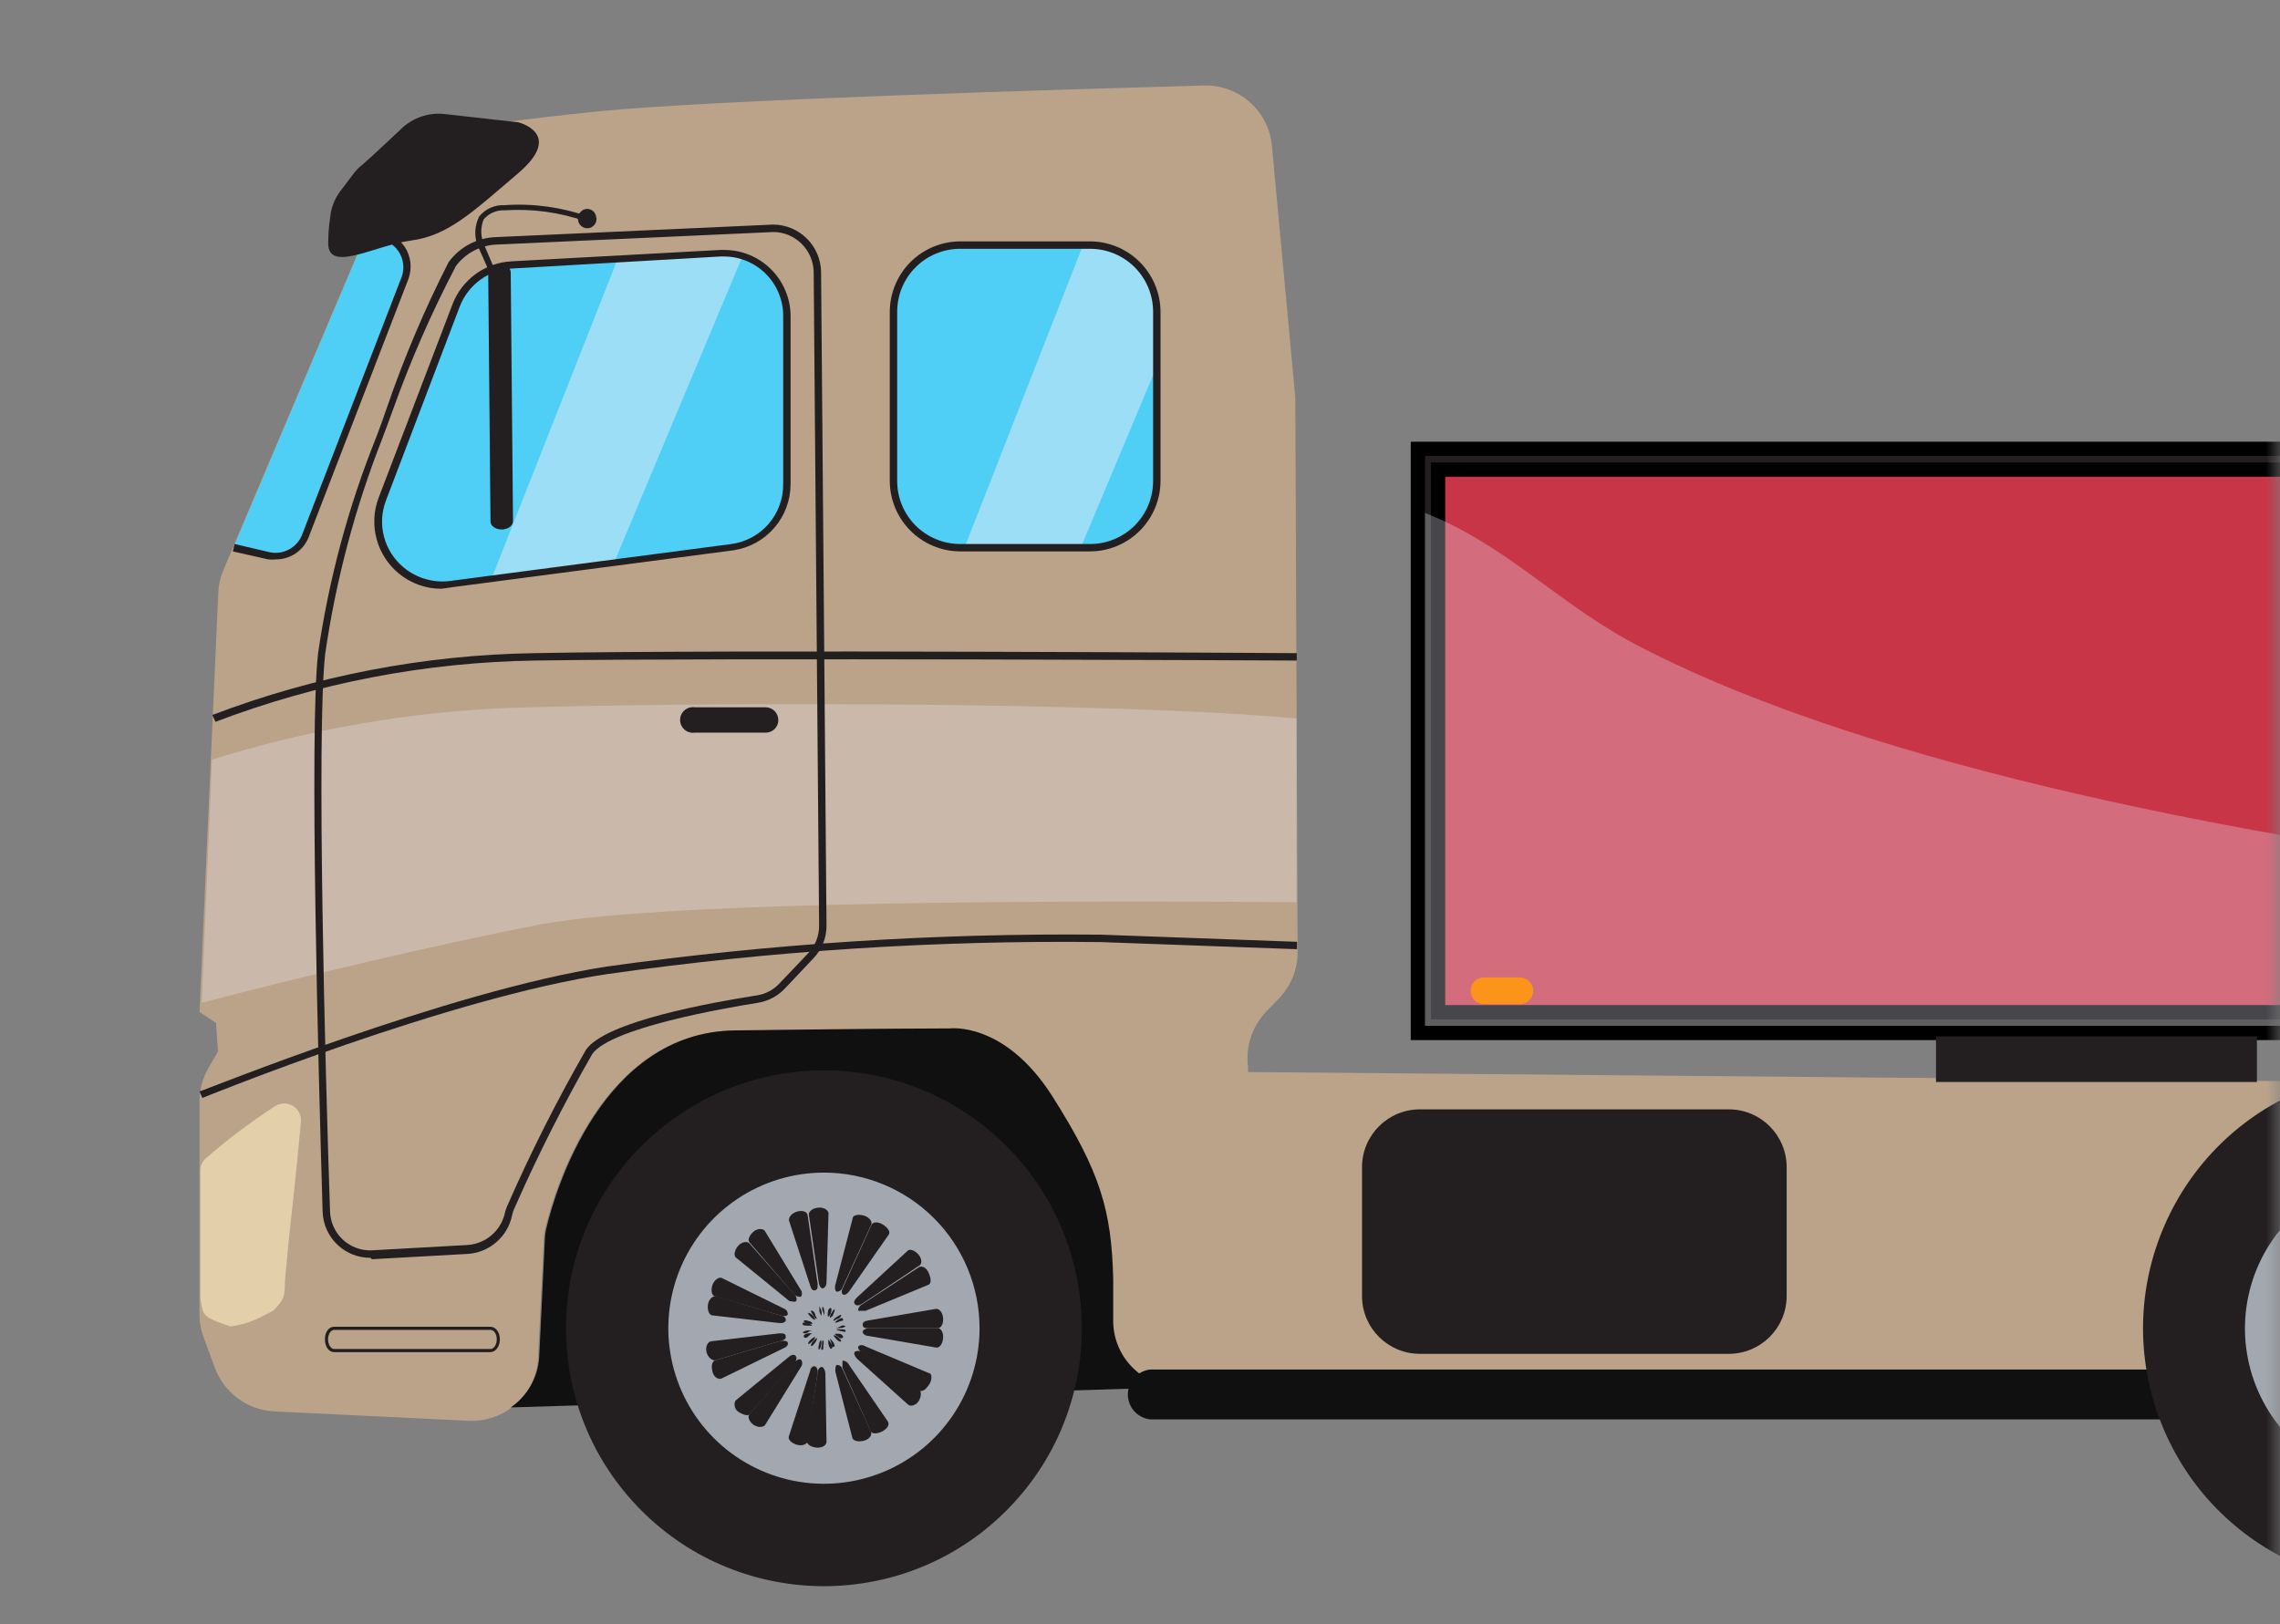<svg width="80" height="57" viewBox="0 0 80 57" fill="none" xmlns="http://www.w3.org/2000/svg">
<rect x="0" y="0" width="80" height="57" fill="#808080" stroke="none"/>
<mask id="mask0_2197_4259" style="mask-type:alpha" maskUnits="userSpaceOnUse" x="0" y="0" width="80" height="57">
<rect width="80" height="57" fill="#D9D9D9"/>
</mask>
<g mask="url(#mask0_2197_4259)">
<path d="M44.63 5.131C44.579 4.539 44.305 3.99 43.862 3.594C43.42 3.198 42.843 2.986 42.25 3.001C37.25 3.141 25.05 3.501 20.96 3.911C18.24 4.191 16.52 4.441 15.51 4.621C15.13 4.689 14.773 4.851 14.471 5.092C14.169 5.333 13.931 5.645 13.78 6.001L7.84 20.001C7.731 20.254 7.67 20.525 7.66 20.801L7 35.511L7.58 35.901L7.65 36.901L7.33 37.451C7.113 37.817 6.999 38.235 7 38.661V46.201C7.009 46.475 7.067 46.746 7.17 47.001L7.54 48.001C7.698 48.43 7.978 48.804 8.346 49.076C8.714 49.348 9.153 49.506 9.61 49.531L16.45 49.861C17.067 49.888 17.669 49.669 18.124 49.253C18.58 48.837 18.852 48.257 18.88 47.641L19.08 43.471C19.088 43.325 19.111 43.181 19.15 43.041C19.44 41.831 21.08 36.231 25.74 36.171C30.96 36.101 33.28 36.101 33.28 36.101C33.28 36.101 35.22 35.851 36.89 38.491C38.56 41.131 38.96 42.491 39.02 44.881C39.02 45.441 39.02 45.951 39.02 46.411C39.025 46.718 39.091 47.02 39.215 47.301C39.338 47.582 39.516 47.836 39.739 48.047C39.961 48.258 40.224 48.423 40.511 48.532C40.798 48.641 41.103 48.691 41.41 48.681L68 48.611L100.63 48.551C101.245 48.545 101.834 48.298 102.268 47.862C102.702 47.426 102.947 46.836 102.95 46.221V40.451C102.95 39.838 102.709 39.25 102.278 38.814C101.848 38.378 101.263 38.129 100.65 38.121L43.79 37.621V37.441C43.746 37.095 43.778 36.743 43.886 36.411C43.993 36.08 44.172 35.775 44.41 35.521L44.88 35.031C45.3 34.596 45.534 34.015 45.53 33.411L45.45 14.161C45.45 14.091 45.45 14.031 45.45 13.961L44.63 5.131Z" fill="#BBA389"/>
<path d="M38.25 8.601H33.69C32.398 8.601 31.35 9.648 31.35 10.941V16.881C31.35 18.173 32.398 19.221 33.69 19.221H38.25C39.542 19.221 40.59 18.173 40.59 16.881V10.941C40.59 9.648 39.542 8.601 38.25 8.601Z" fill="#4FCEF6"/>
<path d="M27.61 16.681V11.101C27.609 10.801 27.547 10.505 27.428 10.229C27.309 9.954 27.135 9.706 26.917 9.501C26.699 9.295 26.442 9.135 26.16 9.032C25.879 8.929 25.579 8.884 25.28 8.901L18 9.301C17.563 9.311 17.139 9.451 16.783 9.704C16.426 9.958 16.154 10.312 16 10.721L13.42 17.531C13.284 17.891 13.243 18.28 13.302 18.66C13.361 19.041 13.518 19.399 13.756 19.701C13.995 20.003 14.308 20.238 14.664 20.384C15.02 20.529 15.408 20.58 15.79 20.531L25.69 19.231C26.229 19.162 26.723 18.896 27.078 18.484C27.432 18.072 27.622 17.544 27.61 17.001V16.681Z" fill="#4FCEF6"/>
<path opacity="0.5" d="M40.58 12.881V10.941C40.58 10.32 40.334 9.725 39.895 9.286C39.456 8.847 38.861 8.601 38.24 8.601H38L33.84 19.221H37.92L40.58 12.881Z" fill="#E8EFF6"/>
<path opacity="0.5" d="M26.05 9.001C25.798 8.921 25.534 8.887 25.27 8.901L21.67 9.091L17.24 20.321L21.54 19.761L26.05 9.001Z" fill="#E8EFF6"/>
<path d="M102.93 48.931C102.933 49.045 102.912 49.159 102.87 49.266C102.828 49.373 102.766 49.47 102.685 49.552C102.605 49.634 102.51 49.699 102.404 49.743C102.298 49.788 102.185 49.811 102.07 49.811H40.36C40.144 49.788 39.944 49.685 39.799 49.524C39.654 49.362 39.574 49.153 39.574 48.936C39.574 48.719 39.654 48.509 39.799 48.347C39.944 48.186 40.144 48.084 40.36 48.061H102.07C102.184 48.061 102.297 48.083 102.402 48.127C102.507 48.171 102.602 48.235 102.682 48.316C102.762 48.397 102.825 48.493 102.868 48.599C102.91 48.704 102.931 48.817 102.93 48.931Z" fill="#111010"/>
<path d="M41.47 48.671C41.162 48.683 40.855 48.633 40.566 48.525C40.277 48.417 40.013 48.253 39.789 48.041C39.564 47.83 39.384 47.576 39.259 47.294C39.134 47.013 39.066 46.709 39.06 46.401C39.06 45.941 39.06 45.401 39.06 44.871C39 42.481 38.61 41.131 36.93 38.481C35.25 35.831 33.32 36.091 33.32 36.091C33.32 36.091 31 36.091 25.78 36.161C21.12 36.221 19.48 41.821 19.19 43.031C19.151 43.171 19.128 43.315 19.12 43.461L18.92 47.631C18.898 47.981 18.796 48.321 18.623 48.626C18.45 48.931 18.209 49.193 17.92 49.391L41.75 48.671H41.47Z" fill="#111010"/>
<path d="M173 16.001H50V36.001H173V16.001Z" fill="#C73547"/>
<path d="M173 36.251H173.25V36.001V16.001V15.751H173H50H49.75V16.001V36.001V36.251H50H173ZM172.57 16.48V35.522H50.459V16.48H172.57Z" fill="#231F20" stroke="black" stroke-width="0.5"/>
<path opacity="0.3" d="M173 36.001V28.49C168.059 29.459 162.938 29.428 158.012 28.401C149.469 26.474 128.746 20.971 116.676 24.325C104.606 27.679 99.59 32.014 89.468 30.729C79.346 29.445 65.897 27.019 57.554 22.701C54.746 21.265 52.888 19.134 50 18.001V36.001H173Z" fill="#EEEEFB"/>
<path d="M53.8 34.771C53.797 34.895 53.747 35.013 53.66 35.1C53.572 35.188 53.454 35.238 53.33 35.241H52.07C51.945 35.241 51.826 35.191 51.738 35.103C51.65 35.015 51.6 34.895 51.6 34.771C51.6 34.646 51.65 34.526 51.738 34.438C51.826 34.35 51.945 34.301 52.07 34.301H53.33C53.454 34.303 53.572 34.354 53.66 34.441C53.747 34.529 53.797 34.647 53.8 34.771Z" fill="#FD941A"/>
<path d="M79.19 36.371H67.93V37.971H79.19V36.371Z" fill="#231F20"/>
<path d="M9.44 19.481C9.697 19.538 9.965 19.502 10.198 19.379C10.431 19.256 10.612 19.055 10.71 18.811L14.22 9.751C14.285 9.587 14.309 9.409 14.29 9.234C14.271 9.058 14.21 8.89 14.111 8.743C14.013 8.597 13.88 8.476 13.725 8.392C13.57 8.308 13.396 8.263 13.22 8.261H12.83L8.2 19.191L9.44 19.481Z" fill="#4FCEF6"/>
<path d="M38.25 19.351H33.69C33.036 19.348 32.409 19.087 31.946 18.624C31.484 18.162 31.223 17.535 31.22 16.881V10.941C31.223 10.287 31.484 9.66 31.946 9.197C32.409 8.734 33.036 8.473 33.69 8.471H38.25C38.904 8.473 39.531 8.734 39.994 9.197C40.456 9.66 40.717 10.287 40.72 10.941V16.881C40.717 17.535 40.456 18.162 39.994 18.624C39.531 19.087 38.904 19.348 38.25 19.351ZM33.69 8.731C33.4 8.731 33.112 8.788 32.844 8.899C32.576 9.01 32.333 9.173 32.127 9.378C31.922 9.583 31.759 9.827 31.648 10.095C31.537 10.363 31.48 10.65 31.48 10.941V16.881C31.48 17.171 31.537 17.458 31.648 17.727C31.759 17.995 31.922 18.238 32.127 18.444C32.333 18.649 32.576 18.811 32.844 18.922C33.112 19.034 33.4 19.091 33.69 19.091H38.25C38.836 19.091 39.398 18.858 39.813 18.444C40.227 18.029 40.46 17.467 40.46 16.881V10.941C40.46 10.355 40.227 9.793 39.813 9.378C39.398 8.964 38.836 8.731 38.25 8.731H33.69Z" fill="#231F20"/>
<path d="M15.5 20.661C14.953 20.666 14.422 20.478 14 20.131C13.618 19.819 13.344 19.396 13.215 18.921C13.086 18.446 13.108 17.942 13.28 17.481L15.88 10.671C16.043 10.249 16.324 9.883 16.689 9.617C17.054 9.351 17.489 9.196 17.94 9.171L25.28 8.771H25.4C25.707 8.769 26.011 8.829 26.295 8.945C26.579 9.062 26.837 9.233 27.054 9.45C27.271 9.666 27.444 9.923 27.562 10.207C27.679 10.49 27.74 10.794 27.74 11.101V17.001C27.737 17.561 27.533 18.102 27.167 18.525C26.8 18.949 26.294 19.227 25.74 19.311L15.84 20.611L15.5 20.661ZM25.4 9.001H25.29L18 9.421C17.591 9.437 17.196 9.572 16.864 9.81C16.532 10.049 16.276 10.379 16.13 10.761L13.54 17.571C13.386 17.977 13.363 18.421 13.475 18.84C13.586 19.26 13.825 19.634 14.16 19.911C14.382 20.096 14.639 20.235 14.915 20.317C15.192 20.399 15.483 20.425 15.77 20.391L25.67 19.091C26.174 19.02 26.635 18.77 26.968 18.386C27.3 18.001 27.483 17.509 27.48 17.001V11.101C27.483 10.826 27.431 10.553 27.327 10.299C27.224 10.044 27.071 9.812 26.878 9.617C26.684 9.422 26.454 9.267 26.201 9.161C25.947 9.055 25.675 9.001 25.4 9.001Z" fill="#231F20"/>
<path d="M9.69 19.631C9.597 19.641 9.503 19.641 9.41 19.631L8.17 19.351L8.23 19.091L9.47 19.381C9.696 19.427 9.931 19.393 10.135 19.285C10.339 19.178 10.5 19.003 10.59 18.791L14.1 9.701C14.15 9.554 14.165 9.398 14.144 9.244C14.123 9.091 14.066 8.944 13.979 8.816C13.892 8.688 13.776 8.582 13.641 8.507C13.506 8.431 13.355 8.388 13.2 8.381H12.83V8.131H13.2C13.397 8.133 13.59 8.183 13.764 8.275C13.938 8.367 14.087 8.499 14.2 8.661C14.309 8.826 14.377 9.014 14.4 9.21C14.422 9.407 14.398 9.605 14.33 9.791L10.83 18.851C10.74 19.08 10.583 19.277 10.38 19.416C10.177 19.555 9.936 19.63 9.69 19.631Z" fill="#231F20"/>
<path d="M17.21 47.451H11.72C11.54 47.451 11.4 47.261 11.4 47.001C11.4 46.741 11.54 46.561 11.72 46.561H17.21C17.39 46.561 17.54 46.751 17.54 47.001C17.54 47.251 17.39 47.451 17.21 47.451ZM11.72 46.671C11.61 46.671 11.51 46.821 11.51 47.001C11.51 47.181 11.61 47.341 11.72 47.341H17.21C17.33 47.341 17.43 47.191 17.43 47.001C17.43 46.811 17.33 46.671 17.21 46.671H11.72Z" fill="#231F20"/>
<path d="M60.66 38.931H49.82C48.699 38.931 47.79 39.84 47.79 40.961V45.481C47.79 46.602 48.699 47.511 49.82 47.511H60.66C61.781 47.511 62.69 46.602 62.69 45.481V40.961C62.69 39.84 61.781 38.931 60.66 38.931Z" fill="#231F20"/>
<path d="M35.309 53.014C38.843 49.48 38.843 43.75 35.309 40.216C31.775 36.681 26.044 36.681 22.51 40.216C18.976 43.75 18.976 49.48 22.51 53.014C26.044 56.548 31.775 56.548 35.309 53.014Z" fill="#231F20"/>
<path d="M34.37 46.611C34.37 47.691 34.05 48.746 33.45 49.644C32.85 50.542 31.997 51.242 30.999 51.655C30.002 52.068 28.904 52.176 27.845 51.966C26.786 51.755 25.813 51.235 25.049 50.471C24.286 49.708 23.765 48.735 23.555 47.676C23.344 46.617 23.452 45.519 23.866 44.521C24.279 43.524 24.979 42.671 25.877 42.071C26.774 41.471 27.83 41.151 28.91 41.151C30.358 41.151 31.747 41.726 32.771 42.75C33.795 43.774 34.37 45.163 34.37 46.611Z" fill="#A2A7B0"/>
<path d="M30.46 46.881C30.35 46.881 30.26 46.791 30.27 46.731C30.28 46.671 30.38 46.611 30.49 46.611H32.91C33.02 46.611 33.11 46.771 33.09 46.971C33.07 47.171 32.96 47.311 32.85 47.291L30.46 46.881Z" fill="#231F20"/>
<path d="M29.5 46.711C29.44 46.702 29.382 46.682 29.33 46.651C29.33 46.651 29.42 46.651 29.51 46.651C29.6 46.651 29.67 46.651 29.67 46.711C29.67 46.771 29.59 46.721 29.5 46.711Z" fill="#231F20"/>
<path d="M30.24 47.461C30.14 47.401 30.09 47.301 30.12 47.251C30.15 47.201 30.26 47.181 30.37 47.251L32.6 48.191C32.7 48.191 32.72 48.411 32.6 48.591C32.48 48.771 32.35 48.861 32.25 48.791L30.24 47.461Z" fill="#231F20"/>
<path d="M29.42 46.921C29.34 46.871 29.28 46.821 29.29 46.811C29.346 46.8 29.404 46.8 29.46 46.811C29.54 46.811 29.6 46.901 29.58 46.931C29.56 46.961 29.5 47.001 29.42 46.921Z" fill="#231F20"/>
<path d="M30.07 47.681C29.99 47.601 29.95 47.491 29.99 47.441C30.028 47.419 30.071 47.407 30.115 47.407C30.159 47.407 30.202 47.419 30.24 47.441L32.24 48.751C32.34 48.821 32.33 49.001 32.24 49.161C32.15 49.321 31.94 49.371 31.86 49.291L30.07 47.681Z" fill="#231F20"/>
<path d="M29.35 47.001C29.29 46.931 29.24 46.871 29.25 46.861C29.26 46.851 29.34 46.861 29.41 46.931C29.48 47.001 29.53 47.041 29.51 47.071C29.49 47.101 29.42 47.071 29.35 47.001Z" fill="#231F20"/>
<path d="M29.56 48.001C29.56 47.901 29.56 47.791 29.56 47.761C29.56 47.731 29.72 47.761 29.78 47.881L31.15 49.881C31.22 49.981 31.15 50.131 30.96 50.231C30.77 50.331 30.6 50.321 30.55 50.231L29.56 48.001Z" fill="#231F20"/>
<path d="M29.17 47.151C29.17 47.071 29.1 46.991 29.12 46.981C29.167 47.017 29.208 47.061 29.24 47.111C29.29 47.191 29.31 47.261 29.24 47.271C29.17 47.281 29.2 47.231 29.17 47.151Z" fill="#231F20"/>
<path d="M29.31 48.131C29.31 48.021 29.31 47.911 29.37 47.901C29.413 47.901 29.454 47.914 29.488 47.94C29.522 47.965 29.547 48 29.56 48.041L30.56 50.241C30.61 50.351 30.51 50.511 30.31 50.561C30.11 50.611 29.94 50.561 29.91 50.471L29.31 48.131Z" fill="#231F20"/>
<path d="M29.07 47.181C29.059 47.125 29.059 47.067 29.07 47.011C29.07 47.011 29.13 47.081 29.17 47.161C29.21 47.241 29.22 47.321 29.17 47.331C29.12 47.341 29.1 47.271 29.07 47.181Z" fill="#231F20"/>
<path d="M28.69 48.171C28.69 48.051 28.77 47.971 28.83 47.971C28.89 47.971 28.95 48.071 28.96 48.191L29 50.601C29 50.721 28.84 50.821 28.64 50.801C28.44 50.781 28.3 50.671 28.31 50.561L28.69 48.171Z" fill="#231F20"/>
<path d="M28.84 47.201C28.84 47.111 28.84 47.031 28.89 47.041C28.904 47.096 28.904 47.155 28.89 47.211C28.89 47.311 28.89 47.381 28.84 47.371C28.79 47.361 28.82 47.291 28.84 47.201Z" fill="#231F20"/>
<path d="M28.43 48.101C28.43 48.001 28.54 47.921 28.6 47.951C28.66 47.981 28.7 48.051 28.69 48.171L28.34 50.561C28.34 50.671 28.16 50.761 27.96 50.701C27.76 50.641 27.64 50.511 27.68 50.401L28.43 48.101Z" fill="#231F20"/>
<path d="M28.74 47.181C28.74 47.091 28.8 47.021 28.81 47.031C28.824 47.087 28.824 47.145 28.81 47.201C28.81 47.281 28.75 47.371 28.73 47.361C28.71 47.351 28.71 47.261 28.74 47.181Z" fill="#231F20"/>
<path d="M27.88 47.801C27.96 47.711 28.06 47.681 28.11 47.721C28.135 47.756 28.148 47.798 28.148 47.841C28.148 47.884 28.135 47.925 28.11 47.961L26.85 50.001C26.8 50.091 26.6 50.111 26.44 50.001C26.28 49.891 26.22 49.701 26.3 49.621L27.88 47.801Z" fill="#231F20"/>
<path d="M28.53 47.071C28.59 47.001 28.65 46.951 28.66 46.961C28.67 46.971 28.66 47.041 28.6 47.121C28.54 47.201 28.48 47.261 28.46 47.231C28.44 47.201 28.47 47.141 28.53 47.071Z" fill="#231F20"/>
<path d="M27.7 47.601C27.79 47.531 27.89 47.521 27.93 47.601C27.97 47.681 27.93 47.741 27.88 47.831L26.3 49.631C26.23 49.711 26.04 49.631 25.9 49.541C25.76 49.451 25.74 49.211 25.82 49.141L27.7 47.601Z" fill="#231F20"/>
<path d="M28.46 47.001C28.53 46.941 28.6 46.911 28.6 46.921C28.6 46.931 28.6 46.991 28.52 47.061C28.44 47.131 28.38 47.181 28.36 47.161C28.34 47.141 28.39 47.051 28.46 47.001Z" fill="#231F20"/>
<path d="M27.41 47.051C27.52 47.051 27.62 47.051 27.64 47.111C27.66 47.171 27.64 47.251 27.5 47.311L25.33 48.371C25.24 48.421 25.06 48.371 25 48.141C24.94 47.911 25 47.771 25.09 47.741L27.41 47.051Z" fill="#231F20"/>
<path d="M28.35 46.791C28.44 46.791 28.51 46.791 28.51 46.791C28.51 46.791 28.46 46.791 28.37 46.891C28.28 46.991 28.2 46.941 28.2 46.891C28.2 46.841 28.26 46.811 28.35 46.791Z" fill="#231F20"/>
<path d="M27.35 46.791C27.47 46.791 27.56 46.791 27.57 46.891C27.58 46.991 27.52 47.021 27.41 47.051L25.09 47.741C24.98 47.741 24.84 47.641 24.79 47.451C24.74 47.261 24.84 47.081 24.95 47.071L27.35 46.791Z" fill="#231F20"/>
<path d="M28.33 46.691C28.42 46.691 28.49 46.691 28.49 46.691C28.49 46.691 28.43 46.691 28.34 46.761C28.25 46.831 28.17 46.761 28.16 46.761C28.15 46.761 28.23 46.701 28.33 46.691Z" fill="#231F20"/>
<path d="M27.41 46.171C27.52 46.171 27.59 46.281 27.57 46.341C27.55 46.401 27.47 46.441 27.35 46.431L25 46.161C24.89 46.161 24.81 45.981 24.84 45.781C24.87 45.581 25.03 45.461 25.14 45.491L27.41 46.171Z" fill="#231F20"/>
<path d="M28.34 46.451C28.43 46.451 28.5 46.511 28.49 46.521C28.48 46.531 28.42 46.521 28.33 46.521C28.24 46.521 28.16 46.521 28.16 46.451C28.16 46.381 28.25 46.431 28.34 46.451Z" fill="#231F20"/>
<path d="M27.5 45.921C27.542 45.934 27.579 45.961 27.604 45.997C27.629 46.033 27.642 46.077 27.64 46.121C27.64 46.181 27.52 46.201 27.41 46.171L25.09 45.491C24.98 45.491 24.93 45.281 25 45.091C25.07 44.901 25.24 44.801 25.33 44.851L27.5 45.921Z" fill="#231F20"/>
<path d="M28.37 46.361C28.46 46.361 28.51 46.441 28.51 46.461H28.35C28.26 46.461 28.2 46.391 28.2 46.361C28.2 46.331 28.3 46.321 28.37 46.361Z" fill="#231F20"/>
<path d="M27.88 45.431C27.96 45.521 27.97 45.611 27.93 45.661C27.89 45.711 27.79 45.661 27.7 45.661L25.82 44.131C25.74 44.061 25.77 43.871 25.9 43.721C26.03 43.571 26.23 43.551 26.3 43.641L27.88 45.431Z" fill="#231F20"/>
<path d="M28.52 46.171C28.58 46.241 28.61 46.301 28.6 46.311C28.59 46.321 28.53 46.311 28.46 46.231C28.39 46.151 28.35 46.111 28.36 46.081C28.37 46.051 28.46 46.101 28.52 46.171Z" fill="#231F20"/>
<path d="M28.1 45.271C28.125 45.306 28.138 45.348 28.138 45.391C28.138 45.434 28.125 45.475 28.1 45.511C28.05 45.511 27.95 45.511 27.87 45.431L26.3 43.601C26.22 43.511 26.3 43.341 26.44 43.221C26.58 43.101 26.8 43.101 26.85 43.221L28.1 45.271Z" fill="#231F20"/>
<path d="M28.6 46.111C28.6 46.191 28.67 46.251 28.66 46.271C28.65 46.291 28.59 46.271 28.53 46.161C28.47 46.051 28.44 46.021 28.46 46.001C28.48 45.981 28.55 46.001 28.6 46.111Z" fill="#231F20"/>
<path d="M28.69 45.061C28.69 45.181 28.69 45.261 28.6 45.281C28.51 45.301 28.46 45.231 28.43 45.121L27.68 42.821C27.68 42.711 27.77 42.581 27.96 42.521C28.15 42.461 28.33 42.521 28.34 42.661L28.69 45.061Z" fill="#231F20"/>
<path d="M28.82 46.001C28.833 46.057 28.833 46.115 28.82 46.171C28.786 46.126 28.762 46.075 28.75 46.021C28.75 45.931 28.75 45.851 28.75 45.841C28.75 45.831 28.8 45.941 28.82 46.001Z" fill="#231F20"/>
<path d="M29 45.001C29 45.111 28.94 45.201 28.87 45.211C28.8 45.221 28.75 45.131 28.73 45.021L28.38 42.621C28.38 42.511 28.51 42.401 28.71 42.381C28.91 42.361 29.07 42.471 29.07 42.581L29 45.001Z" fill="#231F20"/>
<path d="M28.92 46.001C28.932 46.06 28.932 46.121 28.92 46.181C28.92 46.181 28.92 46.111 28.87 46.021C28.82 45.931 28.87 45.851 28.87 45.851C28.87 45.851 28.92 45.921 28.92 46.001Z" fill="#231F20"/>
<path d="M29.56 45.181C29.548 45.222 29.523 45.259 29.489 45.286C29.455 45.313 29.413 45.328 29.37 45.331C29.31 45.331 29.28 45.201 29.31 45.091L29.92 42.751C29.92 42.641 30.13 42.601 30.32 42.661C30.51 42.721 30.62 42.881 30.57 42.981L29.56 45.181Z" fill="#231F20"/>
<path d="M29.15 46.061C29.15 46.141 29.07 46.211 29.05 46.211C29.039 46.155 29.039 46.097 29.05 46.041C29.05 45.951 29.12 45.891 29.15 45.901C29.18 45.911 29.19 46.001 29.15 46.061Z" fill="#231F20"/>
<path d="M29.8 45.311C29.74 45.401 29.64 45.461 29.58 45.431C29.52 45.401 29.52 45.281 29.58 45.181L30.58 42.981C30.63 42.881 30.81 42.861 30.99 42.981C31.17 43.101 31.25 43.241 31.18 43.331L29.8 45.311Z" fill="#231F20"/>
<path d="M29.24 46.111C29.24 46.191 29.13 46.251 29.12 46.241C29.11 46.231 29.12 46.161 29.17 46.081C29.22 46.001 29.26 45.941 29.28 45.951C29.3 45.961 29.29 46.001 29.24 46.111Z" fill="#231F20"/>
<path d="M30.24 45.761C30.14 45.821 30.04 45.831 29.99 45.761C29.94 45.691 29.99 45.611 30.07 45.531L31.85 43.891C31.93 43.811 32.11 43.891 32.23 44.031C32.35 44.171 32.37 44.371 32.23 44.431L30.24 45.761Z" fill="#231F20"/>
<path d="M29.41 46.281C29.34 46.281 29.26 46.371 29.25 46.351C29.24 46.331 29.25 46.281 29.35 46.221C29.45 46.161 29.49 46.131 29.51 46.151C29.53 46.171 29.49 46.231 29.41 46.281Z" fill="#231F20"/>
<path d="M30.37 46.001C30.26 46.001 30.15 46.001 30.12 46.001C30.09 46.001 30.12 45.841 30.24 45.781L32.24 44.471C32.34 44.411 32.5 44.471 32.59 44.681C32.68 44.891 32.67 45.031 32.59 45.081L30.37 46.001Z" fill="#231F20"/>
<path d="M29.46 46.371C29.408 46.4 29.35 46.417 29.29 46.421C29.29 46.421 29.34 46.351 29.42 46.301C29.5 46.251 29.57 46.231 29.58 46.301C29.59 46.371 29.54 46.341 29.46 46.371Z" fill="#231F20"/>
<path d="M30.49 46.611C30.38 46.611 30.28 46.611 30.27 46.501C30.26 46.391 30.35 46.361 30.46 46.341L32.85 45.931C32.96 45.931 33.07 46.051 33.09 46.251C33.11 46.451 33.02 46.611 32.91 46.611H30.49Z" fill="#231F20"/>
<path d="M29.51 46.601C29.451 46.612 29.39 46.612 29.33 46.601C29.33 46.601 29.41 46.601 29.5 46.541C29.59 46.481 29.66 46.541 29.67 46.541C29.68 46.541 29.6 46.601 29.51 46.601Z" fill="#231F20"/>
<path d="M87.569 55.031C92.218 53.196 94.5 47.939 92.665 43.29C90.829 38.641 85.573 36.36 80.924 38.195C76.275 40.03 73.993 45.286 75.829 49.935C77.664 54.584 82.92 56.866 87.569 55.031Z" fill="#231F20"/>
<path d="M89.71 46.611C89.712 47.693 89.393 48.752 88.792 49.654C88.192 50.554 87.338 51.257 86.338 51.672C85.338 52.088 84.237 52.197 83.175 51.986C82.113 51.775 81.138 51.254 80.372 50.489C79.607 49.723 79.085 48.747 78.875 47.685C78.664 46.623 78.773 45.523 79.188 44.523C79.604 43.523 80.306 42.669 81.207 42.068C82.108 41.468 83.167 41.149 84.25 41.151C85.697 41.153 87.085 41.73 88.108 42.753C89.131 43.776 89.707 45.163 89.71 46.611Z" fill="#A2A7B0"/>
<path d="M18 18.291C18 18.451 17.82 18.581 17.6 18.581C17.38 18.581 17.21 18.451 17.21 18.301L17.13 9.561C17.13 9.401 17.3 9.281 17.52 9.271C17.74 9.261 17.92 9.401 17.92 9.551L18 18.291Z" fill="#231F20"/>
<path d="M17.4 10.141C17.4 10.071 17 9.141 16.75 8.601C16.693 8.438 16.669 8.266 16.679 8.095C16.689 7.923 16.734 7.755 16.81 7.601C16.916 7.468 17.052 7.363 17.207 7.293C17.362 7.224 17.531 7.192 17.7 7.201C18.697 7.13 19.698 7.266 20.64 7.601L20.56 7.771C19.643 7.449 18.67 7.316 17.7 7.381C17.562 7.374 17.424 7.4 17.298 7.456C17.171 7.511 17.059 7.595 16.97 7.701C16.858 7.973 16.858 8.278 16.97 8.551C17.16 8.991 17.61 10.051 17.63 10.121H17.44H17.53L17.4 10.141Z" fill="#231F20"/>
<path d="M20.93 7.661C20.936 7.747 20.907 7.831 20.851 7.897C20.795 7.962 20.716 8.003 20.63 8.011C20.544 8.016 20.459 7.988 20.394 7.932C20.328 7.876 20.288 7.797 20.28 7.711C20.274 7.666 20.278 7.621 20.29 7.577C20.302 7.534 20.323 7.493 20.351 7.458C20.378 7.423 20.413 7.393 20.452 7.371C20.492 7.349 20.535 7.336 20.58 7.331C20.622 7.328 20.664 7.334 20.704 7.347C20.744 7.361 20.781 7.382 20.812 7.41C20.844 7.438 20.87 7.472 20.888 7.51C20.907 7.548 20.917 7.589 20.92 7.631L20.93 7.661Z" fill="#231F20"/>
<path opacity="0.3" d="M45.49 31.661V25.211C38.18 24.581 23.78 24.661 17.93 24.841C14.368 24.979 10.84 25.591 7.44 26.661L7.08 35.191C10.16 34.381 15.08 33.191 19.01 32.431C23.62 31.591 38.12 31.601 45.49 31.661Z" fill="#EEEEFB"/>
<path d="M7.56 25.331L7.45 25.091C11.065 23.715 14.892 22.98 18.76 22.921C25.22 22.791 45.3 22.921 45.5 22.921V23.181C45.3 23.181 25.23 23.081 18.77 23.181C14.937 23.239 11.143 23.967 7.56 25.331Z" fill="#231F20"/>
<path d="M7.1 38.531L7 38.301C7.09 38.301 15.7 34.781 21.28 33.921C27.027 33.117 32.827 32.743 38.63 32.801L45.51 33.051V33.311L38.63 33.061C32.843 32.993 27.06 33.367 21.33 34.181C15.77 35.001 7.18 38.501 7.1 38.531Z" fill="#231F20"/>
<path d="M12.57 5.901C12.86 5.671 13.57 5.001 14.09 4.511C14.288 4.322 14.525 4.179 14.784 4.091C15.043 4.003 15.318 3.972 15.59 4.001L18.18 4.291C18.18 4.291 19.82 4.681 18.18 6.081C16.54 7.481 15.71 8.271 14.42 8.441C13.13 8.611 11.42 9.651 11.52 8.441C11.52 8.001 11.58 7.681 11.61 7.441C11.673 7.143 11.806 6.865 12 6.631L12.31 6.221C12.389 6.108 12.476 6.001 12.57 5.901Z" fill="#231F20"/>
<path d="M9.58 46.001C10.09 45.511 9.96 45.341 10.01 44.831L10.13 43.541C10.13 43.541 10.42 40.941 10.56 39.361C10.569 39.251 10.546 39.141 10.495 39.043C10.445 38.946 10.368 38.864 10.273 38.808C10.178 38.752 10.07 38.723 9.96 38.725C9.85 38.728 9.742 38.761 9.65 38.821C8.785 39.378 7.962 40 7.19 40.681C7.087 40.789 7.03 40.932 7.03 41.081V45.551C7.13 46.131 7.03 46.201 8.09 46.551C8.437 46.504 8.775 46.403 9.09 46.251L9.58 46.001Z" fill="#E3D0AA"/>
<path d="M13 44.141C12.564 44.144 12.144 43.976 11.83 43.673C11.516 43.37 11.333 42.957 11.32 42.521C11.17 37.521 10.85 25.701 11.16 22.931C11.538 20.322 12.226 17.767 13.21 15.321C13.35 14.951 13.47 14.621 13.57 14.321C14.172 12.565 14.897 10.854 15.74 9.201C15.932 8.936 16.183 8.719 16.473 8.567C16.762 8.414 17.083 8.33 17.41 8.321L27.13 7.881C27.571 7.883 27.994 8.058 28.308 8.369C28.622 8.679 28.802 9.099 28.81 9.541L29 32.461C29.004 32.676 28.966 32.891 28.887 33.092C28.808 33.293 28.69 33.476 28.54 33.631L27.54 34.691C27.29 34.956 26.959 35.131 26.6 35.191C25.4 35.381 21.43 36.071 20.78 36.991C19.78 38.739 18.872 40.538 18.06 42.381C18.02 42.464 17.989 42.551 17.97 42.641C17.898 43 17.712 43.326 17.44 43.571C17.168 43.816 16.824 43.967 16.46 44.001L13.05 44.191L13 44.141ZM27.17 8.141L17.46 8.581C17.176 8.588 16.897 8.659 16.644 8.789C16.391 8.919 16.171 9.104 16 9.331C15.143 10.967 14.402 12.661 13.78 14.401C13.67 14.701 13.55 15.041 13.41 15.401C12.455 17.832 11.784 20.366 11.41 22.951C11.1 25.711 11.41 37.541 11.58 42.501C11.588 42.871 11.741 43.224 12.007 43.482C12.273 43.74 12.629 43.883 13 43.881L16.41 43.691C16.715 43.669 17.006 43.551 17.24 43.353C17.474 43.156 17.638 42.889 17.71 42.591C17.734 42.48 17.771 42.373 17.82 42.271C18.635 40.413 19.55 38.6 20.56 36.841C21.25 35.841 24.97 35.181 26.56 34.931C26.863 34.884 27.141 34.736 27.35 34.511L28.35 33.461C28.478 33.328 28.578 33.172 28.645 33C28.712 32.828 28.744 32.645 28.74 32.461L28.55 9.541C28.542 9.168 28.389 8.814 28.124 8.552C27.859 8.291 27.502 8.143 27.13 8.141H27.17Z" fill="#231F20"/>
<path d="M27.31 25.271C27.31 25.387 27.264 25.499 27.181 25.582C27.099 25.664 26.987 25.711 26.87 25.711H24.38C24.316 25.72 24.251 25.716 24.189 25.698C24.126 25.68 24.069 25.649 24.02 25.607C23.971 25.564 23.931 25.512 23.904 25.453C23.877 25.395 23.863 25.331 23.863 25.266C23.863 25.201 23.877 25.137 23.904 25.078C23.931 25.019 23.971 24.967 24.02 24.925C24.069 24.883 24.126 24.851 24.189 24.833C24.251 24.815 24.316 24.811 24.38 24.821H26.87C26.988 24.823 27.1 24.872 27.182 24.956C27.264 25.04 27.31 25.153 27.31 25.271Z" fill="#231F20"/>
</g>
</svg>
